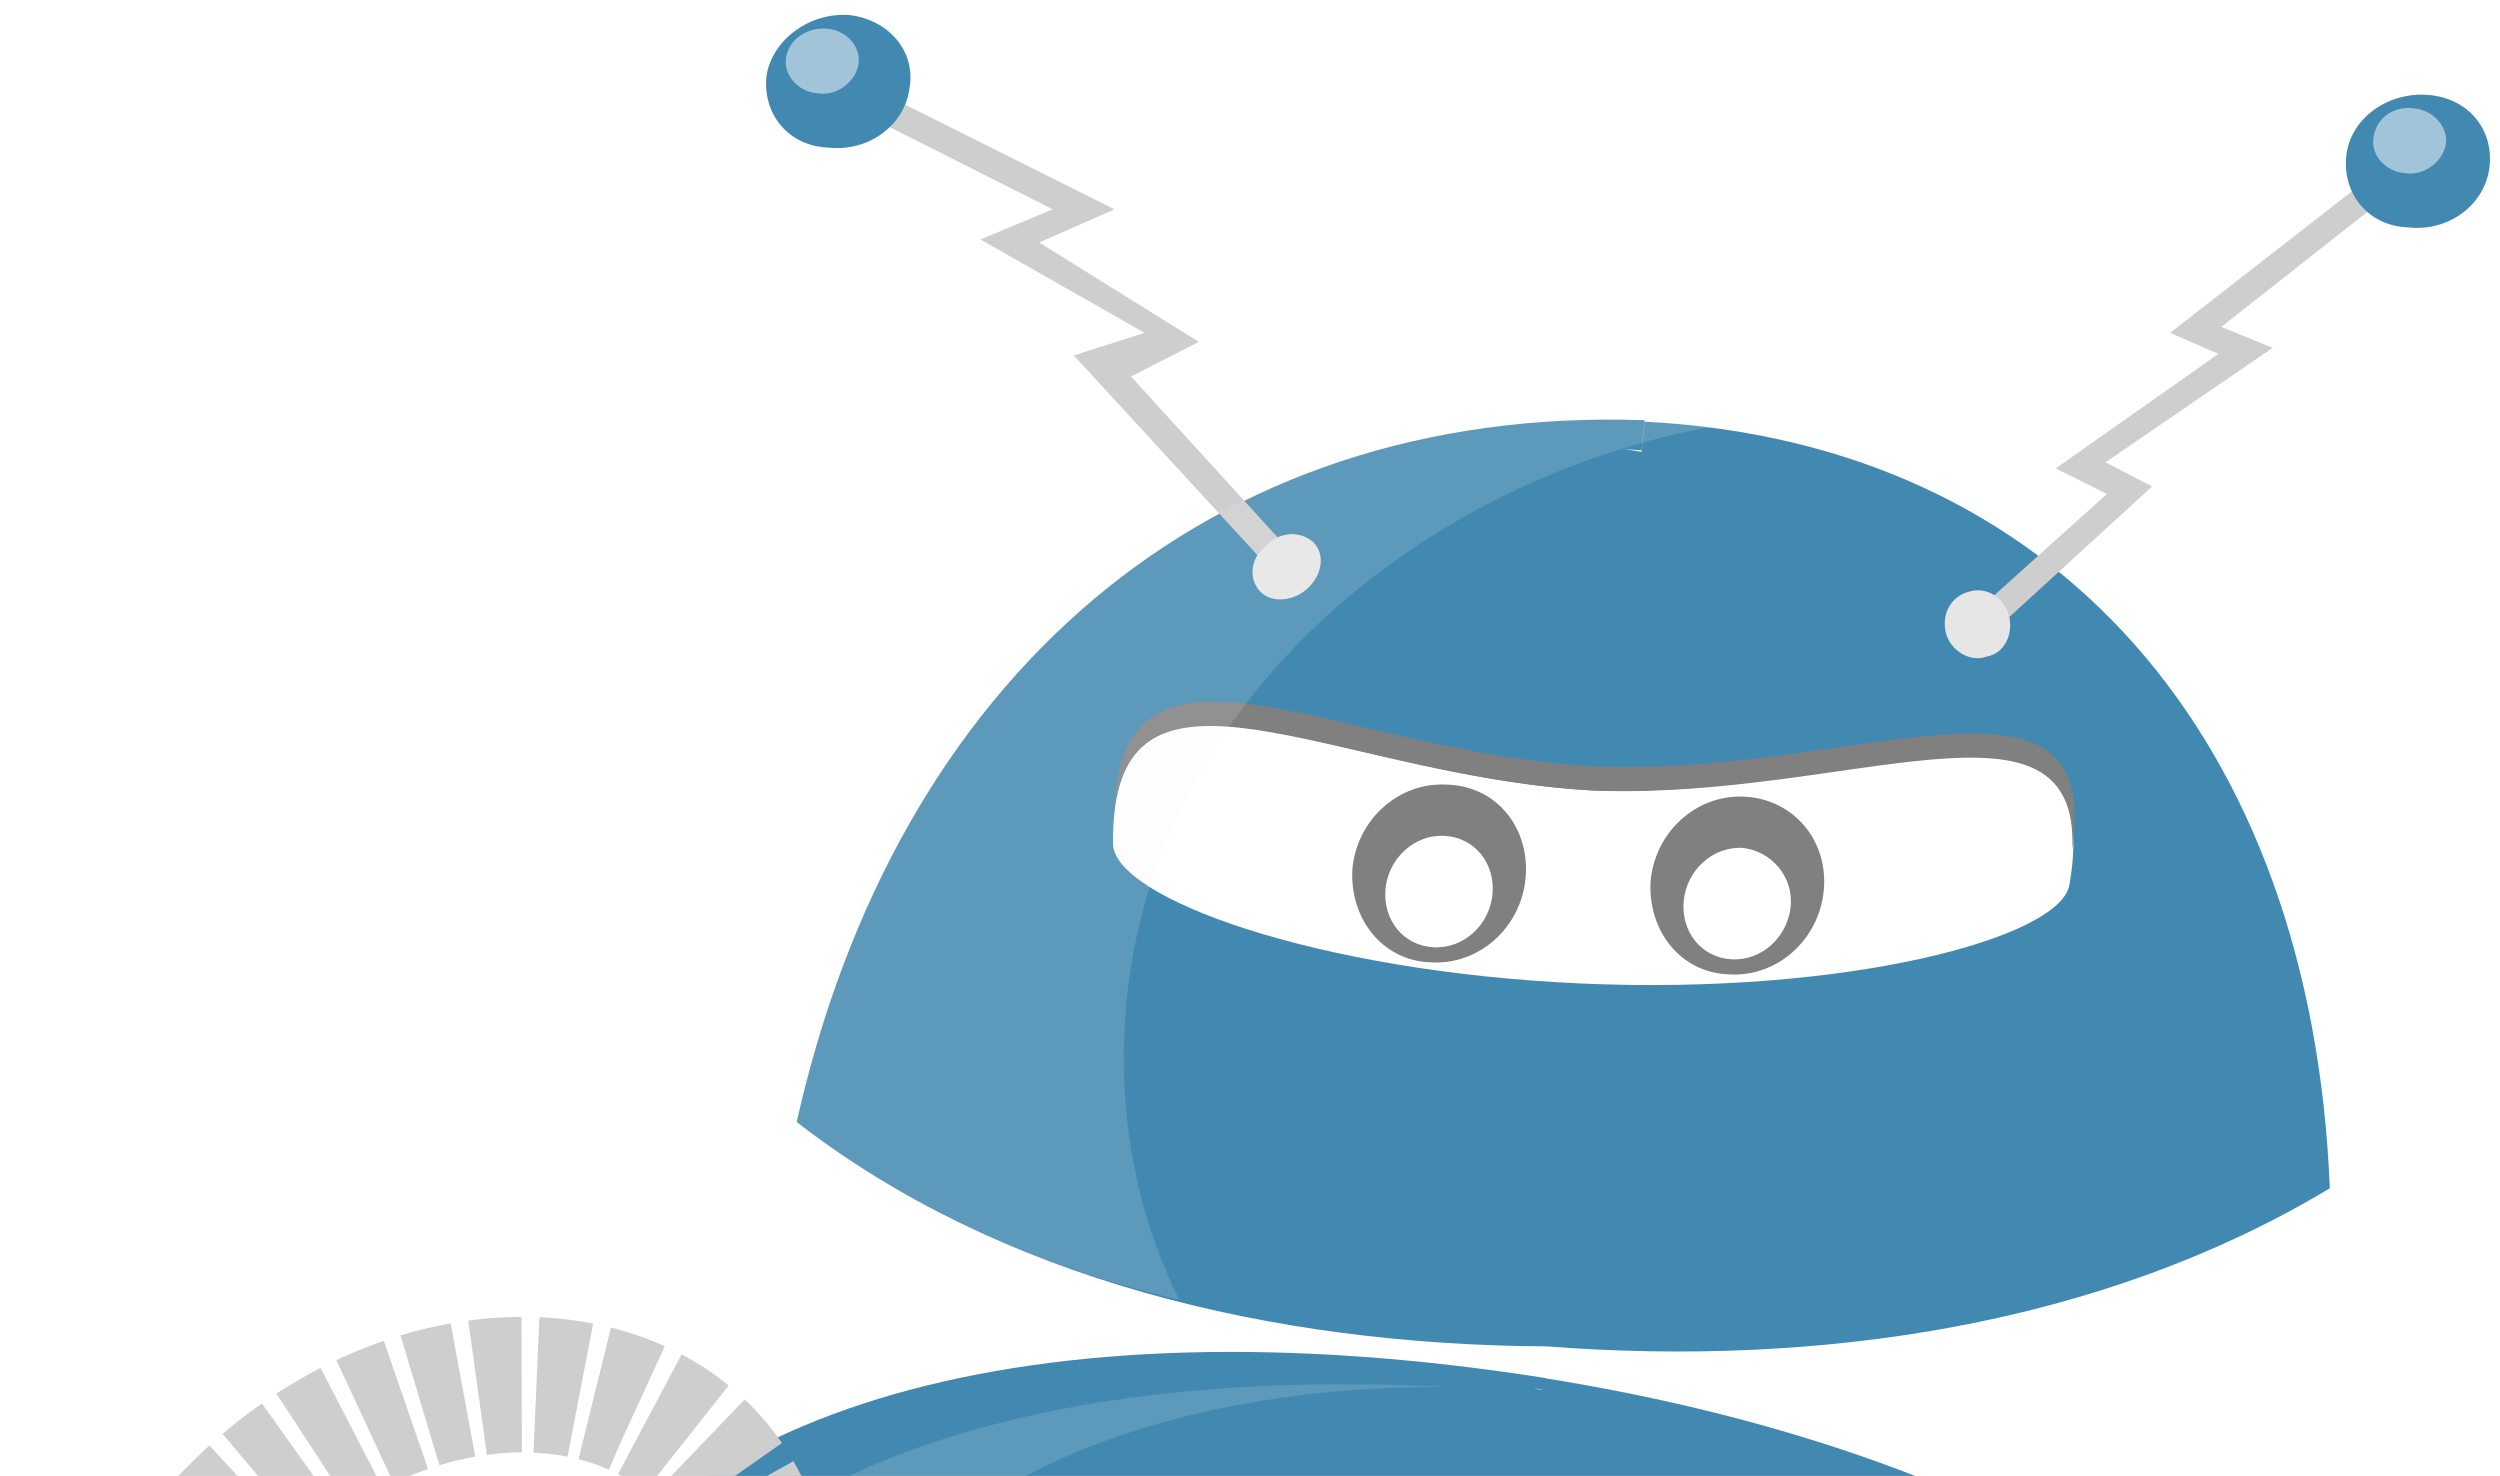 <?xml version="1.0" encoding="utf-8"?>
<!-- Generator: Adobe Illustrator 19.0.0, SVG Export Plug-In . SVG Version: 6.00 Build 0)  -->
<svg version="1.1" id="Layer_1" xmlns="http://www.w3.org/2000/svg" xmlns:xlink="http://www.w3.org/1999/xlink" x="0px" y="0px"
	 viewBox="0 0 166 98" style="enable-background:new 0 0 166 98;" xml:space="preserve">
<style type="text/css">
	.st0{clip-path:url(#XMLID_22_);}
	.st1{fill:#4289B2;}
	.st2{fill:#CECECE;}
	.st3{fill:#E6E6E6;}
	.st4{fill:#FFFFFF;}
	.st5{fill:#808080;}
	.st6{opacity:0.5;}
	.st7{fill:#F2F2F2;fill-opacity:0.15;}
	.st8{fill:#44758E;}
	.st9{opacity:0.3;}
	.st10{fill:#333333;}
	.st11{fill:none;stroke:#CECECE;stroke-width:9;stroke-miterlimit:10;}
	.st12{fill:none;stroke:#CECECE;stroke-width:9;stroke-miterlimit:10;stroke-dasharray:2.939,0.98;}
</style>
<g id="XMLID_2_">
	<defs>
		<rect id="XMLID_1_" x="-10" width="176.4" height="98"/>
	</defs>
	<clipPath id="XMLID_22_">
		<use xlink:href="#XMLID_1_"  style="overflow:visible;"/>
	</clipPath>
	<g id="XMLID_55_" class="st0">
		<g id="XMLID_58_">
			<path id="XMLID_88_" class="st1" d="M52.9,74.5c6.6-29.4,27.2-47.6,56.3-46.6l-0.2,2l-1.5-0.1c0.1,0-0.2,0-0.1,0
				c0.1,0,0.3,0,0.3,0L109,30l0.2-2c27.4,1.4,44.3,21.2,45.5,50.9c-15.1,9.1-33.9,11.9-52,10.5C84.3,89.3,66.3,84.9,52.9,74.5z"/>
			<g id="XMLID_85_">
				<g id="XMLID_86_">
					<polygon id="XMLID_87_" class="st2" points="131.2,43 142.9,32.3 139.8,30.7 150.9,23.1 147.5,21.7 158.3,13.2 157.2,11.9 
						144.1,22.1 147.3,23.5 136.5,31.1 139.9,32.8 130,41.7 					"/>
				</g>
			</g>
			<path id="XMLID_84_" class="st3" d="M129.2,42c0.3,1.2,1.6,2,2.7,1.6c1.2-0.2,1.8-1.5,1.5-2.7c-0.3-1.2-1.5-2-2.7-1.6
				C129.6,39.6,128.9,40.7,129.2,42z"/>
			<g id="XMLID_81_">
				<path id="XMLID_83_" class="st4" d="M106,52.5c17.6,0.5,34-8.5,31.4,6.3c-0.7,3.5-14.8,7.3-32.5,6.5c-17.6-0.8-31-5.7-31-9.3
					C73.8,41.3,88.4,51.6,106,52.5z"/>
				<path id="XMLID_82_" class="st5" d="M106,52.5c16.6,0.6,32.1-7.4,31.6,3.9c2-13.6-14.1-4.9-31.4-5.5C89,50.1,74.6,40.1,74,53.6
					C75.6,42.6,89.5,51.7,106,52.5z"/>
			</g>
			<g id="XMLID_71_">
				<g id="XMLID_73_">
					<g id="XMLID_79_">
						<polygon id="XMLID_80_" class="st2" points="85,38.5 86.4,37.4 75.1,25 79.6,22.7 69,16.1 74,13.9 59.8,6.8 58.8,8.3 
							69.9,13.9 65.1,15.9 76,22.1 71.3,23.6 						"/>
					</g>
					<g id="XMLID_74_">
						<g id="XMLID_77_">
							<path id="XMLID_78_" class="st1" d="M50.9,5c-0.3,2.5,1.4,4.7,4.1,4.8c2.7,0.3,5.1-1.5,5.4-4C60.8,3.4,59,1.3,56.4,1
								C53.8,0.8,51.3,2.6,50.9,5z"/>
						</g>
						<g id="XMLID_75_" class="st6">
							<path id="XMLID_76_" class="st4" d="M52.2,3.8C52,5,53,6.1,54.3,6.2c1.3,0.2,2.5-0.8,2.7-1.9c0.2-1.2-0.8-2.3-2.1-2.4
								C53.6,1.8,52.4,2.6,52.2,3.8z"/>
						</g>
					</g>
				</g>
				<path id="XMLID_72_" class="st3" d="M84,36.3c-1,0.8-1.1,2.2-0.3,3s2.3,0.6,3.2-0.3s1.1-2.2,0.3-3C86.3,35.2,84.9,35.3,84,36.3z
					"/>
			</g>
			<g id="XMLID_66_">
				<g id="XMLID_69_">
					<path id="XMLID_70_" class="st1" d="M155.8,10.3c-0.3,2.5,1.4,4.7,4.1,4.8c2.7,0.3,5.1-1.5,5.4-4s-1.4-4.6-4.1-4.8
						C158.6,6.1,156.1,7.8,155.8,10.3z"/>
				</g>
				<g id="XMLID_67_" class="st6">
					<path id="XMLID_68_" class="st4" d="M157.6,9.1c-0.2,1.2,0.8,2.3,2.1,2.4c1.3,0.2,2.5-0.8,2.7-1.9s-0.8-2.3-2.1-2.4
						C159,7,157.8,7.8,157.6,9.1z"/>
				</g>
			</g>
			<g id="XMLID_61_">
				<path id="XMLID_65_" class="st5" d="M101.3,58.3c-0.3,3.3-3.1,5.8-6.3,5.6c-3.2-0.1-5.4-2.9-5.2-6.2c0.3-3.3,3.1-5.8,6.3-5.6
					C99.4,52.2,101.6,55,101.3,58.3z"/>
				<path id="XMLID_64_" class="st5" d="M121.1,59.1c-0.3,3.3-3.1,5.8-6.3,5.6c-3.2-0.1-5.4-2.9-5.2-6.2c0.3-3.3,3.1-5.8,6.3-5.6
					C119.1,53.1,121.4,55.8,121.1,59.1z"/>
				<path id="XMLID_63_" class="st4" d="M118.9,60.2c-0.2,2-1.9,3.6-3.9,3.5c-2-0.1-3.4-1.8-3.2-3.9c0.2-2,1.9-3.6,3.9-3.5
					C117.6,56.5,119.1,58.2,118.9,60.2z"/>
				<path id="XMLID_62_" class="st4" d="M99.1,59.4c-0.2,2-1.9,3.6-3.9,3.5c-2-0.1-3.4-1.8-3.2-3.9c0.2-2,1.9-3.6,3.9-3.5
					C97.9,55.6,99.3,57.3,99.1,59.4z"/>
			</g>
			<path id="XMLID_59_" class="st7" d="M75.8,60.8c4.2-16.6,20-29.2,38-32.5c-1.9-0.2-5.7-0.5-5.7-0.5c-28.6-0.5-49.6,18-55.4,46.7
				C60,80,69,84.2,78.3,86.3C74.5,78.7,73.6,69.5,75.8,60.8z"/>
		</g>
		<g id="XMLID_54_">
			<path id="XMLID_117_" class="st8" d="M36.6,111.3c2.9,11.9,24.4,22.6,58.7,28.2l-0.2,1.4l-0.2,0c0.1,0-0.1,0-0.1,0
				c0.1,0,0.2,0,0.2,0l0.1,0l0.2-1.4c32.7,5.1,57.7,1.7,64.1-8.7c-16.6-6.4-38.7-11.3-60.6-14.5C76.7,112.6,54.3,110.4,36.6,111.3z"
				/>
			<g id="XMLID_93_" class="st9">
				<path id="XMLID_116_" class="st10" d="M54.5,118.1c17.6-0.9,39.8-1.2,61.5,2.5c10,1.5,20,3.3,29.5,5.4
					c-13.4-3.8-28.7-6.8-43.8-9.1C80,113.2,57.6,111,40,111.9c2.6,10.4,20.2,20.3,48,26.1C68.5,132.2,56.7,126.5,54.5,118.1z"/>
				<path id="XMLID_97_" class="st10" d="M98.2,141.1L98.2,141.1L98.2,141.1L98.2,141.1z"/>
				<path id="XMLID_60_" class="st10" d="M98,141.1L98,141.1L98,141.1C97.9,141,98.1,141.1,98,141.1z"/>
				<path id="XMLID_57_" class="st10" d="M98.3,140.9L98.3,140.9L98.3,140.9z"/>
			</g>
			<path id="XMLID_92_" class="st1" d="M36.3,110c7.4-16.4,32-23.9,66.3-18.5l-0.1,0.8l-0.5-0.1c0.1,0-0.3,0-0.3,0l0.2,0l0.5,0.1
				l0.1-0.8c32.6,5.2,54.5,20.1,56.4,38c-18.1,3-40.7,1.4-62.6-2.4C74.5,123.9,52.6,118.3,36.3,110z"/>
			<g id="XMLID_89_">
				<path id="XMLID_91_" class="st3" d="M109.5,115.5l6.3-3.1l-5-4.9l0.9-5.3l8.1,8.6l-0.7,4.5l-10.4,5.7L109.5,115.5z"/>
				<path id="XMLID_90_" class="st3" d="M91.7,118.3l-8.1-8.6l0.7-4.5l10.4-5.7l-0.9,5.3l-6.3,3.1l5,4.9L91.7,118.3z"/>
			</g>
			<path id="XMLID_56_" class="st7" d="M55,113.3c3-13.3,20.1-21.4,41.3-21.2c-0.1,0-0.1,0-0.2,0c-28.5-1.5-49.4,6.1-55.9,21.5
				c3.7,1.8,9.2,4.1,14.5,5.7C54.4,117.4,54.6,115.3,55,113.3z"/>
		</g>
	</g>
	<g id="XMLID_96_" class="st0">
		<g id="XMLID_11_">
			<path id="XMLID_14_" class="st11" d="M4.3,124.8c0.1-0.5,0.2-1,0.3-1.5"/>
			<path id="XMLID_13_" class="st12" d="M4.8,122.3c7.8-38.7,49.1-37.7,45.8-12.2"/>
			<path id="XMLID_12_" class="st11" d="M50.5,110.6c-0.1,0.5-0.2,1-0.3,1.5"/>
		</g>
	</g>
</g>
</svg>
